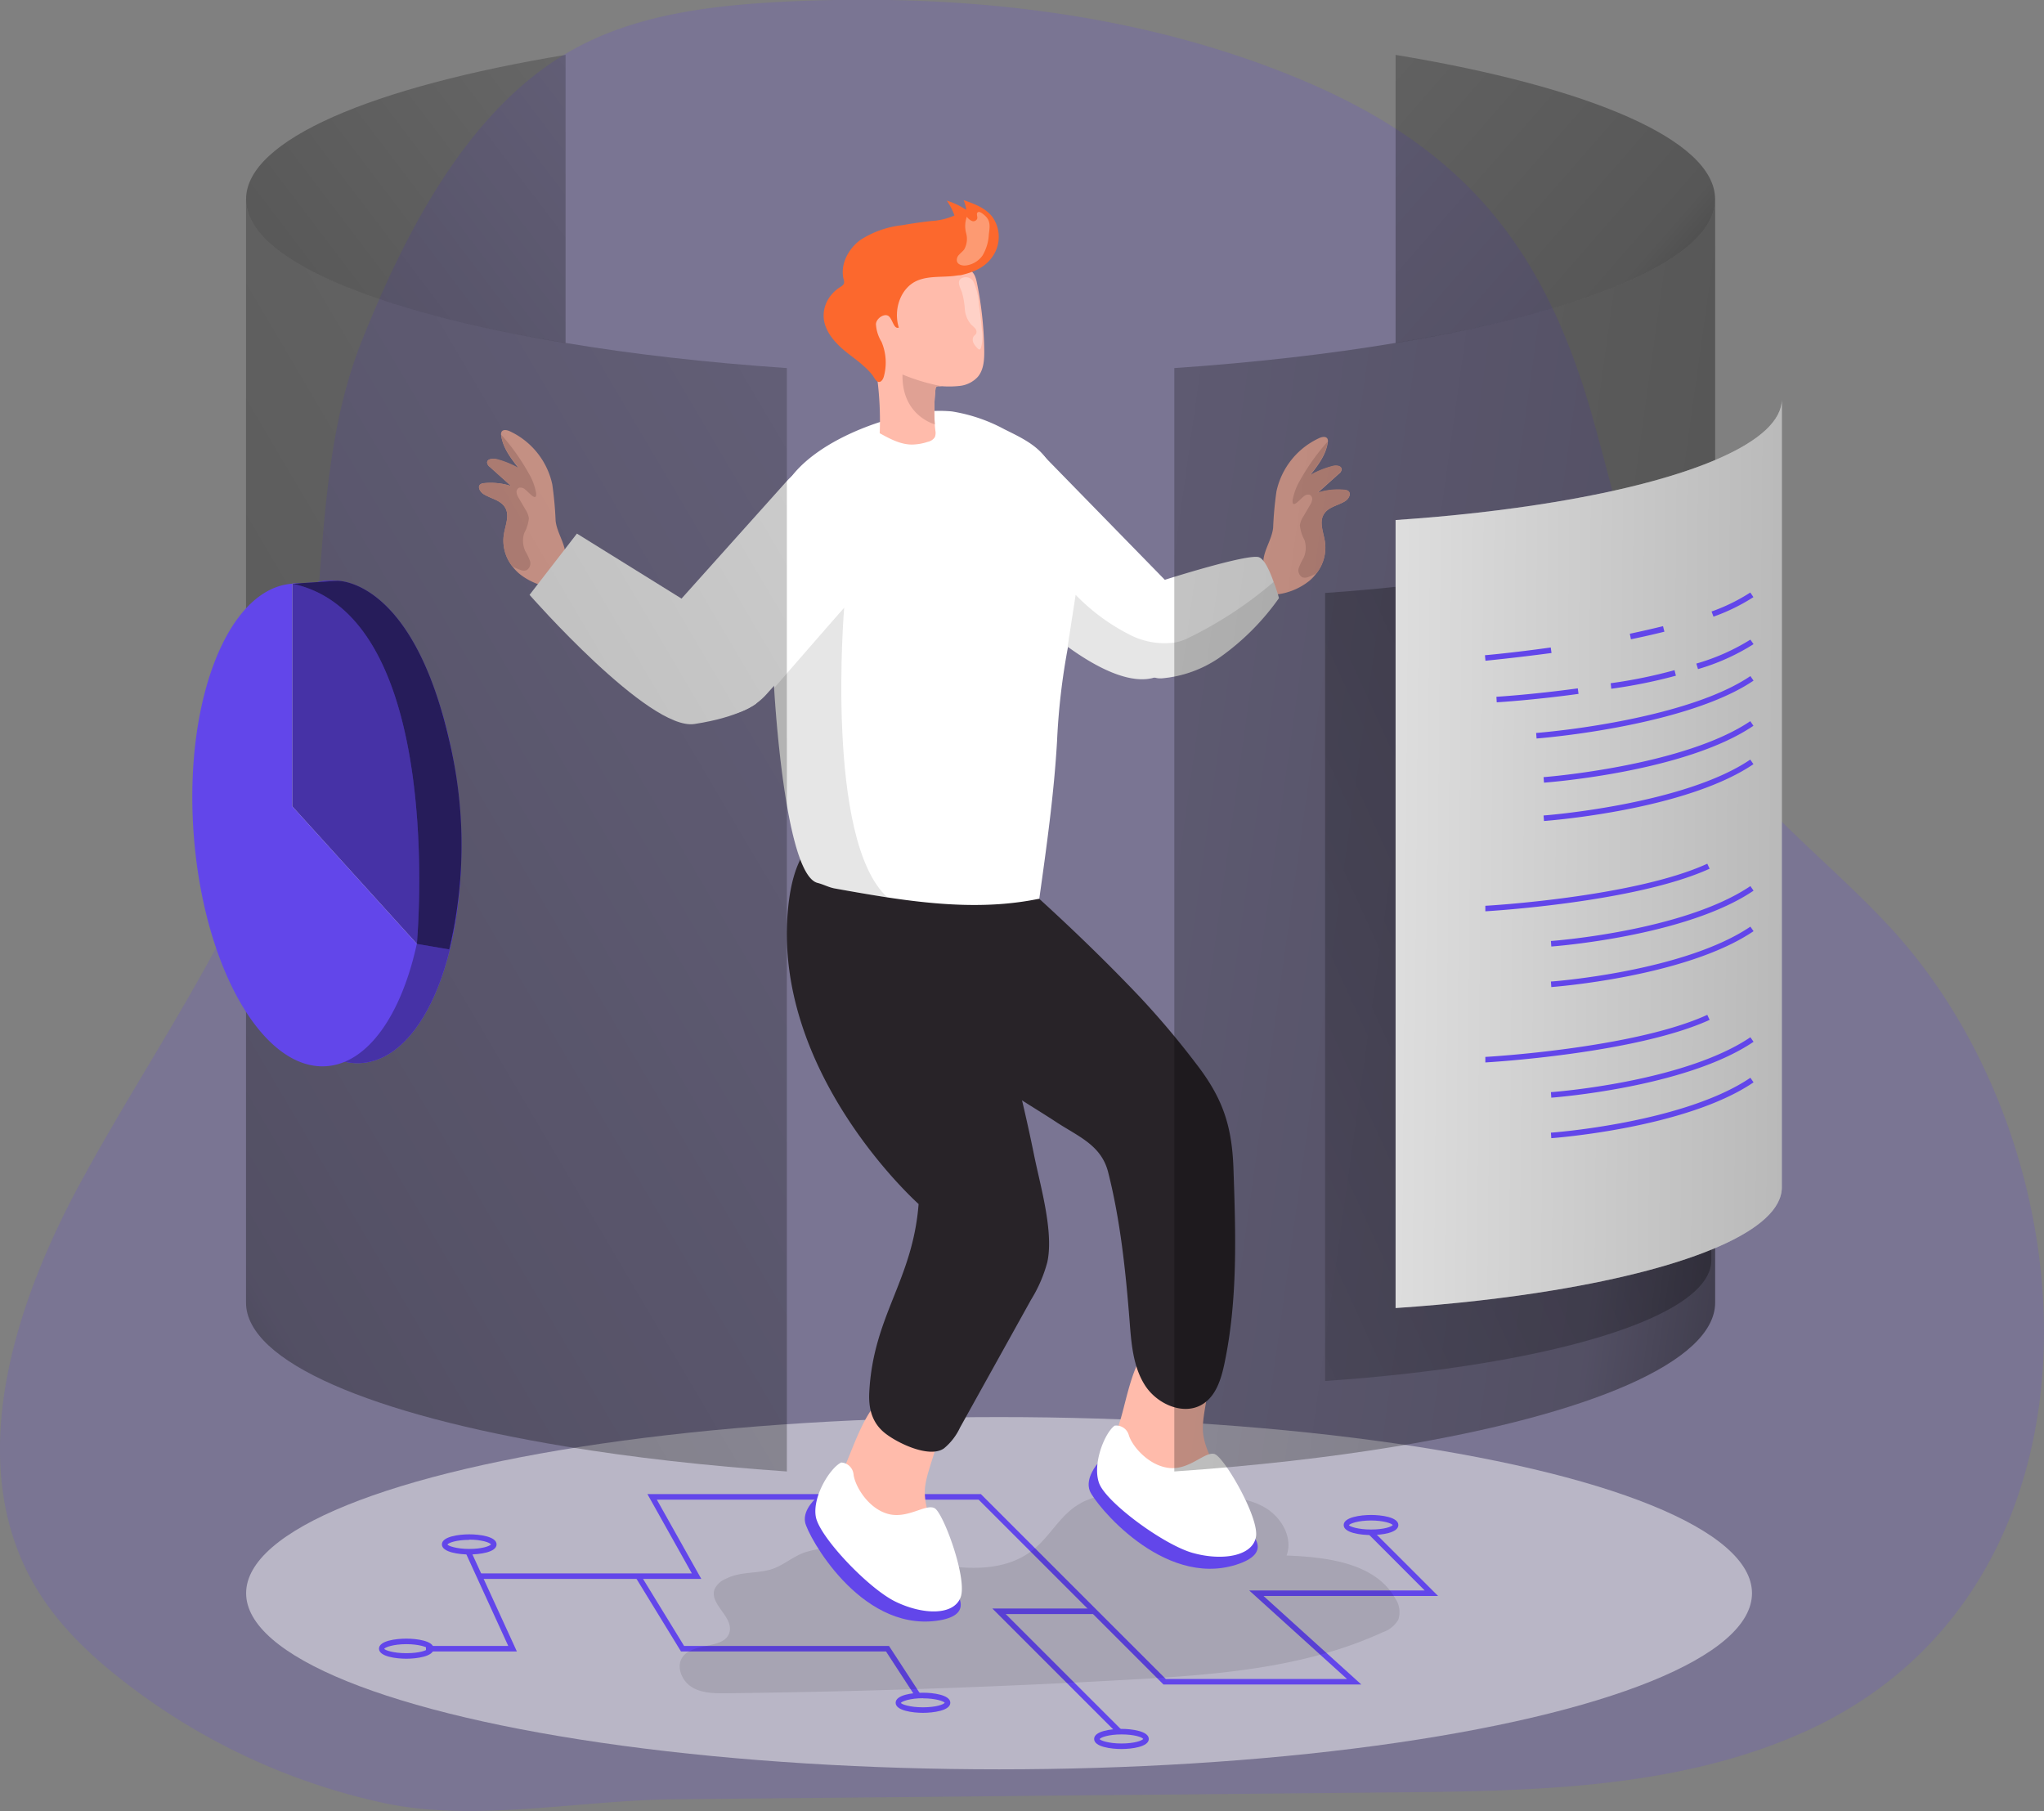 <svg data-name="Layer 1" xmlns="http://www.w3.org/2000/svg" xmlns:xlink="http://www.w3.org/1999/xlink" viewBox="0 0 369.39 327.32"><rect x="0" y="0" width="369.39" height="327.32" fill="#808080" stroke="none"/><defs><linearGradient id="a" x1="13.54" y1="114.4" x2="214" y2="-37.84" gradientUnits="userSpaceOnUse"><stop offset=".01"/><stop offset=".13" stop-opacity=".69"/><stop offset=".25" stop-opacity=".32"/><stop offset="1" stop-opacity="0"/></linearGradient><linearGradient id="b" x1="-90.52" y1="279.97" x2="406.18" y2="-13.1" xlink:href="#a"/><linearGradient id="c" x1="359.4" y1="119.81" x2="125.32" y2="-84.77" xlink:href="#a"/><linearGradient id="d" x1="424.18" y1="186.25" x2="-32.56" y2="122.5" xlink:href="#a"/><linearGradient id="e" x1="393.16" y1="135.03" x2="114.04" y2="262.54" xlink:href="#a"/><linearGradient id="f" x1="408.63" y1="169.36" x2="198.34" y2="167.46" xlink:href="#a"/></defs><path d="M27.03 192.17c10.86-18.23 21.65-36.48 26.64-57 5.83-24 2.47-50.37 11.71-73.54 7.65-19.15 19.01-41.71 37.58-52.33 11.63-6.68 25.44-8.31 38.83-9 31.3-1.51 63.51 1.76 92.66 13.81 29.36 12.15 44.27 29.71 53.12 60.47 5.87 20.43 9.67 42.12 21.88 59.52 8.92 12.7 21.67 22.14 32.19 33.55 37.44 40.61 41.42 119.89-15.75 145.41-22.81 10.2-48.63 10.61-73.61 10.85l-130.53 1.25c-16.85.16-35.93 4.18-52.26.7a116.5 116.5 0 01-47.37-22.2c-6.09-4.74-11.76-10.22-15.7-16.88-12.93-21.86-4.27-50 7.76-72.38 4.04-7.48 8.44-14.87 12.85-22.23z" fill="#6246ea" opacity=".18" style="isolation:isolate"/><ellipse cx="180.55" cy="287.92" rx="136.07" ry="31.83" fill="#fff" opacity=".47" style="isolation:isolate"/><path fill="#6246ea" d="M246.02 304.42h-35.76l-33.41-33.41H118.7l8.04 14.33H86.56v-1h38.47L117 270.01h60.26l33.42 33.41h32.75l-17.68-16h31.72l-10.2-10.21.7-.7 11.92 11.91h-31.55l17.68 16z"/><path fill="#6246ea" d="M201.95 313.3l-22.61-22.61h18.4v1h-15.99l20.91 20.9-.71.71zM165.48 306.68l-5.36-8.23h-37.05l-8.18-13.35.85-.53 7.89 12.88h37.03l5.66 8.68-.84.55zM93.41 298.45H76.98v-1h14.87l-7.71-16.85.91-.41 8.36 18.26zM247.77 277.41c-1.83 0-4.94-.38-4.94-1.81s3.11-1.82 4.94-1.82 4.94.38 4.94 1.82-3.1 1.81-4.94 1.81zm0-2.63c-2.34 0-3.81.55-4 .85.14.23 1.61.78 4 .78s3.72-.51 3.93-.81c-.21-.3-1.67-.82-3.93-.82z"/><path d="M202.67 316.08c-1.83 0-4.94-.38-4.94-1.82s3.11-1.82 4.94-1.82 4.94.39 4.94 1.82-3.1 1.82-4.94 1.82zm0-2.64c-2.34 0-3.81.55-3.94.85.13.24 1.6.79 3.94.79s3.72-.52 3.93-.82c-.21-.34-1.66-.82-3.93-.82zM166.8 309.54c-1.84 0-4.94-.39-4.94-1.82s3.1-1.82 4.94-1.82 4.94.39 4.94 1.82-3.11 1.82-4.94 1.82zm0-2.64c-2.34 0-3.81.55-4 .85.14.24 1.61.79 4 .79s3.72-.52 3.93-.82c-.21-.3-1.7-.8-3.93-.8zM73.43 299.76c-1.84 0-4.94-.38-4.94-1.82s3.1-1.81 4.94-1.81 4.94.38 4.94 1.81-3.11 1.82-4.94 1.82zm0-2.63c-2.34 0-3.81.55-4 .84.14.24 1.61.79 4 .79s3.72-.51 3.93-.82c-.21-.3-1.66-.81-3.93-.81zM84.8 280.92c-1.83 0-4.94-.39-4.94-1.82s3.11-1.82 4.94-1.82 4.94.38 4.94 1.82-3.1 1.82-4.94 1.82zm0-2.64c-2.34 0-3.81.55-3.94.85.13.23 1.6.79 3.94.79s3.72-.52 3.93-.82c-.21-.34-1.7-.86-3.93-.86z" fill="#6246ea"/><path d="M131.14 285.33a3.82 3.82 0 00-2 1.86c-1 2.64 3.32 4.91 2.72 7.67-.73 3.28-6.48 1.84-8.47 4.55-1.28 1.73-.19 4.37 1.65 5.49s4.12 1.12 6.27 1.1q36.44-.42 72.84-2.46c15.58-.87 31.55-2.05 45.73-8.56a5.17 5.17 0 002.82-2.27 4.36 4.36 0 00-.54-3.83c-3.61-6.43-12.28-7.48-19.65-7.77 1.21-3.3-1-7.06-4.1-8.78s-6.73-1.88-10.25-2l-10.81-.41c-4.44-.17-9.21-.24-12.88 2.24-3 2-4.75 5.41-7.51 7.71-6.44 5.35-16 3.4-24.11 1.44-5.41-1.31-11.55-2.45-17-.89-2.34.67-4.07 2.37-6.27 3.12-2.81.92-5.69.38-8.44 1.79z" fill="#020202" opacity=".1"/><path d="M152.64 265.04c-1.06 2.32-2.15 4.72-2.13 7.27a12.45 12.45 0 002.55 6.94 21.3 21.3 0 0013.4 8.56 3.08 3.08 0 002.12-.16 2.71 2.71 0 001-1.25c1.21-2.64.59-5.75-.33-8.51s-2.16-5.5-2.12-8.41c.07-5.46 7.57-16.27-1.6-18.58-7.65-1.98-10.6 9.19-12.89 14.14zM202.47 256.6c-.75 2.43-1.5 5-1.15 7.48a12.47 12.47 0 003.46 6.54 21.31 21.31 0 0014.41 6.7 3.12 3.12 0 002.09-.44 2.69 2.69 0 00.83-1.38c.85-2.78-.18-5.77-1.46-8.38s-2.87-5.17-3.22-8.06c-.66-5.42 5.34-17.13-4.06-18.2-7.85-.94-9.29 10.52-10.9 15.74z" fill="#ffbbab"/><path d="M187.8 162.42c6.27 5.71 12.38 11.63 18.22 17.78a152.44 152.44 0 0110.07 11.94c4.78 6.16 6.55 11.12 6.82 19.08.41 11.8.8 23.74-1.65 35.29-.58 2.72-1.48 5.64-3.8 7.17-3.42 2.26-8.33.13-10.54-3.33s-2.48-7.76-2.8-11.86c-.7-8.85-1.66-18-3.86-26.67-1.26-4.94-5.48-6.46-9.51-9.13-7.63-5-20.32-11.77-24.07-20.62a151.05 151.05 0 01-6.3-19.88z" fill="#282328"/><path d="M175.36 163.46q3.67 12.63 6.89 25.4c1.66 6.55 3.26 13.13 4.6 19.75 1.13 5.63 3.62 13.94 2.42 19.48a25.27 25.27 0 01-2.93 6.78l-12.84 23.11a10.74 10.74 0 01-2.91 3.77c-2.67 1.87-8.62-1.05-10.82-2.89s-2.82-4.38-2.68-7.18c.71-13.94 7.83-20.17 8.92-34.09 0 0-26.83-23.87-23.53-54s32.88-.13 32.88-.13z" fill="#282328"/><path d="M212.27 116.13c-.17 2.91-1.11 5.45-3.64 6.29a4.11 4.11 0 01-.65.18c-4.65.93-10.75-2.61-15-5.7a58.36 58.36 0 01-5.08-4.13V81.64l22.62 23.16s2.07 6.22 1.75 11.33z" fill="#fff"/><path d="M193.03 116.8a120.53 120.53 0 00-2 17.12c-.55 9.55-1.88 19-3.21 28.49-9 1.88-18.26 1.16-27.42-.23-3.2-.49-6.38-1.05-9.54-1.62-1.07-.19-2-.72-3.1-1-5.26-1.31-7.38-27.12-7.86-35.21q-.69-11.55-.47-23.11c.11-5.59.55-11.63 4.2-15.85 4.86-5.62 14.25-9.34 21.38-10.65a24.06 24.06 0 017-.39 29.84 29.84 0 019.51 3.23c3.54 1.75 6.69 3.23 8.43 6.73a47.78 47.78 0 013.95 12.75c1.13 6.59.39 13.26-.87 19.74z" fill="#fff"/><path d="M160.38 162.19c-3.2-.49-6.38-1.05-9.54-1.62-1.07-.19-2-.72-3.1-1-5.26-1.31-7.38-27.12-7.86-35.21l12.68-14.57s-3.53 42.03 7.82 52.4z" fill="#020202" opacity=".1"/><path d="M176.71 68.1a5.18 5.18 0 01-3.28 1.64 17.56 17.56 0 01-3.16.06h-.59a.63.63 0 00-.43.08.67.67 0 00-.19.47 35.22 35.22 0 00-.12 6.33c0 .38.06.76.1 1.14a2.18 2.18 0 01-.1 1.19 2 2 0 01-1.28.84 9.34 9.34 0 01-2.86.49c-2.08 0-4-1.05-5.82-2.05a59 59 0 00-.57-10.79c-.67-4.58-1.88-9.25-1.38-13.88a9 9 0 011.9-5c1.67-1.87 4.36-2.48 6.87-2.47a17.38 17.38 0 019.43 2.58c1 .71 1.16 1.61 1.4 2.79.36 1.82.65 3.66.85 5.5q.35 3.15.39 6.33c.02 1.64-.08 3.47-1.16 4.75z" fill="#ffbbab"/><path d="M173.03 49.78c-2.37.4-5 0-7.18.9-3.12 1.27-4.45 5.32-3.41 8.52-.9.33-1.06-1.3-1.76-2s-2.27.22-2.38 1.35a6.8 6.8 0 001 3.21 9.57 9.57 0 01.42 6.31c-.14.49-.5 1.07-1 .94s-.84-1-1.14-1.33a13.18 13.18 0 00-1.57-1.6c-1.1-1-2.31-1.81-3.43-2.75-2-1.67-3.85-3.93-3.73-6.53a5.78 5.78 0 011-3 6.72 6.72 0 011.94-1.89c.32-.2.68-.42.75-.78a1.4 1.4 0 00-.07-.61c-.69-2.64.78-5.47 2.95-7.11a17.29 17.29 0 017.61-2.71c1.74-.31 3.5-.56 5.25-.76a11.81 11.81 0 004.21-1 11.64 11.64 0 00-1.39-2.69 13.88 13.88 0 013.51 1.67 5.61 5.61 0 00-.47-1.75c1.91.65 3.92 1.38 5.18 3a6.21 6.21 0 01.18 7c-1.35 2.13-3.48 3-5.83 3.55z" fill="#fc682d"/><path d="M170.27 69.8h-.59a.63.63 0 00-.43.08.67.67 0 00-.19.47 35.22 35.22 0 00-.12 6.33s-6-1.54-5.84-9a35.32 35.32 0 007.13 2.12z" fill="#e0a194"/><path d="M243.09 90.57c-1.28.81-3 1-3.83 2.34-.95 1.51 0 3.44.21 5.21a7.5 7.5 0 01-1.54 5.46 8.69 8.69 0 01-1.24 1.33 11.58 11.58 0 01-7 2.59s-1.41-5.66-1.37-6.24c.17-2 1.54-3.82 1.76-5.89a65 65 0 01.6-6.56 13.81 13.81 0 017.75-9.65c.49-.22 1.19-.35 1.46.12a1 1 0 01.07.64c-.3 2.27-1.78 4.19-3.21 6a16.58 16.58 0 014.12-1.67c.64-.17 1.59-.07 1.6.59a1.16 1.16 0 01-.49.78l-3.86 3.46a12 12 0 014.86-.53 1.27 1.27 0 01.76.26c.48.51-.04 1.38-.65 1.76z" fill="#ffbbab"/><path d="M243.09 90.57c-1.28.81-3 1-3.83 2.34-.95 1.51 0 3.44.21 5.21a7.5 7.5 0 01-1.54 5.46 7.27 7.27 0 01-1.44.67 1.64 1.64 0 01-1.11.09 1.43 1.43 0 01-.67-1.7 11 11 0 01.86-1.8 4.43 4.43 0 00.17-3.26 7 7 0 01-.83-2.66 4 4 0 01.65-1.62l1.17-2a2.46 2.46 0 00.4-1 .85.85 0 00-.43-.88 1.19 1.19 0 00-1.09.29c-.65.47-2.2 2.46-2 .61a11 11 0 011.35-3.55 39.77 39.77 0 014.39-6.31 4.66 4.66 0 01.58-.6c-.3 2.27-1.78 4.19-3.21 6a16.58 16.58 0 014.12-1.67c.64-.17 1.59-.07 1.6.59a1.16 1.16 0 01-.49.78l-3.86 3.46a12 12 0 014.86-.53 1.27 1.27 0 01.76.26c.51.57-.01 1.44-.62 1.82z" fill="#e0a194"/><path d="M87.4 89.3c1.28.81 3 1.05 3.83 2.34 1 1.51 0 3.44-.21 5.21a7.5 7.5 0 001.54 5.46 8.69 8.69 0 001.24 1.33 11.58 11.58 0 007 2.59s1.41-5.66 1.37-6.24c-.17-2-1.54-3.82-1.76-5.89a65 65 0 00-.6-6.56 13.81 13.81 0 00-7.71-9.62c-.49-.22-1.19-.35-1.46.12a1 1 0 00-.07.64c.3 2.27 1.78 4.19 3.21 6a16.58 16.58 0 00-4.12-1.67c-.63-.17-1.63-.09-1.63.59a1.16 1.16 0 00.49.78l3.86 3.46a12 12 0 00-4.86-.53 1.27 1.27 0 00-.76.26c-.49.48.03 1.35.64 1.73z" fill="#ffbbab"/><path d="M87.4 89.3c1.28.81 3 1.05 3.83 2.34 1 1.51 0 3.44-.21 5.21a7.5 7.5 0 001.54 5.46 7.27 7.27 0 001.44.67 1.64 1.64 0 001.11.09 1.43 1.43 0 00.67-1.7 11 11 0 00-.86-1.8 4.43 4.43 0 01-.17-3.26 7 7 0 00.83-2.66 4 4 0 00-.65-1.62l-1.17-2a2.46 2.46 0 01-.4-1 .85.85 0 01.43-.88 1.19 1.19 0 011.09.29c.65.47 2.2 2.46 2 .61a11 11 0 00-1.35-3.55 39.77 39.77 0 00-4.39-6.31 4.66 4.66 0 00-.58-.6c.3 2.27 1.78 4.19 3.21 6a16.58 16.58 0 00-4.12-1.67c-.62-.08-1.62 0-1.62.68a1.16 1.16 0 00.49.78l3.86 3.46a12 12 0 00-4.86-.53 1.27 1.27 0 00-.76.26c-.49.48.03 1.35.64 1.73z" fill="#e0a194"/><path d="M231.13 108.09a44.48 44.48 0 01-10.86 10.83 21.68 21.68 0 01-10.24 3.66 3.63 3.63 0 01-1.43-.16 3.84 3.84 0 01-2-1.36 11.35 11.35 0 01-2.62-6.45c-.25-6.2 6.47-9.81 6.47-9.81s15.3-4.88 17.12-4.08c1 .43 1.94 2.58 2.6 4.45.61 1.56.96 2.92.96 2.92z" fill="#fff"/><rect x="139.83" y="93.26" width="22.97" height="54.09" rx="11.49" transform="rotate(41.86 164.232 98.91)" fill="#fff"/><path d="M126.47 110.23l-22.21-13.8-8.56 11.07s21.57 24.61 29.81 23.34 11.17-3.71 11.17-3.71 3.11-10.72-10.21-16.9z" fill="#fff"/><path d="M231.13 108.09a44.48 44.48 0 01-10.86 10.83 21.68 21.68 0 01-10.24 3.66 3.63 3.63 0 01-1.43-.16 4.11 4.11 0 01-.65.18c-4.65.93-10.75-2.61-15-5.7v-.1l1.44-9.3a36.66 36.66 0 009.59 7.11 13.72 13.72 0 008.22 1.52 8.52 8.52 0 002.21-.67 72.29 72.29 0 0015.76-10.29c.61 1.56.96 2.92.96 2.92z" fill="#020202" opacity=".1"/><path d="M198.35 264.51s-2.3 2.61-1.4 4.92 13.13 17.51 26.4 13.36-11.19-13.87-11.19-13.87z" fill="#6246ea"/><path d="M201.44 257.64a2.36 2.36 0 012.56 1.72c.6 2 3.61 5.55 7.33 5.93s6.47-3.09 8.19-2.51 8.11 11.51 7.45 15-6.16 4.33-11.42 2.86-15.65-9.12-16.92-12.6 1.02-9.12 2.81-10.4z" fill="#fff"/><path d="M176.6 39.51a.73.73 0 01-1 .4 2.29 2.29 0 01-.88-.73 5 5 0 00-.11 3 3.88 3.88 0 01-.37 2.91c-.26.35-.62.6-.9.93a1.32 1.32 0 00-.41 1.17c.17.68 1.05.88 1.74.77a4.36 4.36 0 002.89-1.78 8.23 8.23 0 001.14-3.81c.14-1.17.36-2.23-.45-3.15-.22-.25-1.1-1.06-1.45-.9-.49.19-.09.74-.2 1.19zM176.14 60.58c-.06.07-.13.14-.19.22a1.26 1.26 0 000 1.22 3.64 3.64 0 00.79 1c.08.07.16.15.26.14s.21-.14.26-.26a7.17 7.17 0 00.21-3.13c-.14-1.6-.33-3.16-.57-4.72a11.2 11.2 0 00-1-4.2 1.64 1.64 0 00-2-.63c-1.12.48-.39 1.72-.08 2.53a14.42 14.42 0 01.54 3.07 4.84 4.84 0 001.16 2.85 6.73 6.73 0 01.72.69.93.93 0 01.17.94 1.14 1.14 0 01-.27.28zM212.48 107.99a4.62 4.62 0 01-1.43.15 4.88 4.88 0 01-1.74-.67 18.83 18.83 0 01-3.59-2.32 6.45 6.45 0 01-2.19-3.57c2.76.77 5 3.34 7.85 3.32a9.24 9.24 0 002.68-.57l4.21-1.35c2.87-.91 5.86-1.84 8.83-1.4a.5.5 0 01.32.14.39.39 0 01.06.33c-.19 1.16-1.48 1.36-2.38 1.69-1.4.52-2.74 1.21-4.14 1.74a61.11 61.11 0 01-8.48 2.51zM180.59 91.4a37.05 37.05 0 016.14 14.2c.65 3.27.91 6.76 2.79 9.5 1.31-.8 1.53-2.58 1.54-4.11a89.58 89.58 0 00-1.65-15.2 32.52 32.52 0 00-1.74-7.09 16.48 16.48 0 00-12.18-9.78 1.26 1.26 0 00-1.77 1.58 12.93 12.93 0 004.55 8.13" fill="#fff" opacity=".33"/><path d="M113.18 24v52.08c-34.93-5.76-57.74-15.27-57.74-26S78.25 29.78 113.18 24z" transform="translate(-10.97 -14.08)" fill="url(#a)"/><path d="M153.17 80.6V280c-14.48-1-27.95-2.53-40-4.52-34.93-5.76-57.74-15.27-57.74-26V50.05c0 10.76 22.81 20.27 57.74 26 12.05 2.02 25.52 3.56 40 4.55z" transform="translate(-10.97 -14.08)" fill="url(#b)"/><path d="M263.18 24v52.08c34.93-5.76 57.74-15.27 57.74-26S298.11 29.78 263.18 24z" transform="translate(-10.97 -14.08)" fill="url(#c)"/><path d="M223.19 80.6V280c14.48-1 27.95-2.53 40-4.52 34.93-5.76 57.74-15.27 57.74-26V50.05c0 10.76-22.81 20.27-57.74 26-12.05 2.02-25.52 3.56-40 4.55z" transform="translate(-10.97 -14.08)" fill="url(#d)"/><path d="M250.44 121.24v142.41c10.34-.71 20-1.81 28.56-3.23 24.95-4.11 41.24-10.9 41.24-18.59V99.42c0 7.69-16.29 14.48-41.24 18.59-8.59 1.42-18.22 2.52-28.56 3.23z" transform="translate(-10.97 -14.08)" fill="url(#e)"/><path d="M252.21 93.98v142.41c10.34-.7 20-1.8 28.56-3.22 24.95-4.12 41.24-10.91 41.24-18.6V72.16c0 7.69-16.29 14.48-41.24 18.6-8.6 1.42-18.22 2.52-28.56 3.22z" fill="#fff"/><path d="M263.18 108.06v142.41c10.34-.7 20-1.8 28.56-3.22 24.95-4.12 41.24-10.91 41.24-18.6V86.24c0 7.69-16.29 14.48-41.24 18.6-8.6 1.42-18.22 2.52-28.56 3.22z" transform="translate(-10.97 -14.08)" fill="url(#f)"/><path fill="none" d="M142.21 275.11v-9.2M142.21 66.52v-9.89"/><ellipse cx="73.21" cy="162.59" rx="20.93" ry="43.7" transform="rotate(-4.05 -131.34 310.816)" fill="#6246ea"/><ellipse cx="73.21" cy="162.59" rx="20.93" ry="43.7" transform="rotate(-4.05 -131.34 310.816)" fill="#6246ea"/><ellipse cx="73.21" cy="162.59" rx="20.93" ry="43.7" transform="rotate(-4.05 -131.34 310.816)" fill="#020202" opacity=".29"/><path d="M75.33 170.56c-2.78 12.77-8.8 21.58-16.34 22.12-11.53.82-22.26-18-24-42.11s6.26-44.26 17.79-45.08 22.27 18 24 42.12a82 82 0 01-1.45 22.95zM309.66 111.44l-.35-.93a33.52 33.52 0 007-3.43l.57.83a34.66 34.66 0 01-7.22 3.53zM294.74 115.53l-.2-1c2.07-.44 4.08-.9 6-1.37l.25 1c-1.94.48-3.96.94-6.05 1.37zM268.45 119.41l-.09-1c.05 0 5.07-.44 11.89-1.4l.14 1c-6.85.91-11.89 1.39-11.94 1.4zM277.69 133.46l-.08-1s2.94-.23 7.2-.81c8.23-1.14 23.27-3.88 31.52-9.47l.57.82c-8.42 5.71-23.63 8.49-31.95 9.64-4.3.59-7.23.82-7.26.82zM306.86 120.92l-.3-1a38.46 38.46 0 009.77-4.33l.57.82a39.15 39.15 0 01-10.04 4.51zM291.19 124.47l-.11-1a88.24 88.24 0 0011.54-2.36l.25 1a92 92 0 01-11.68 2.36zM270.49 126.92l-.06-1c.07 0 6.53-.4 14.71-1.52l.13 1c-8.24 1.13-14.71 1.52-14.78 1.52zM279.03 148.37l-.08-1c.25 0 25.35-1.95 37.36-10.1l.57.83c-12.22 8.29-36.79 10.19-37.85 10.27zM279.03 141.44l-.08-1c.25 0 25.35-2 37.36-10.11l.57.83c-12.22 8.3-36.79 10.2-37.85 10.28zM268.43 164.69v-1c.26 0 26.86-1.54 40.11-7.6l.42.9c-13.48 6.15-40.26 7.68-40.53 7.7zM280.35 178.38l-.07-1c.24 0 24-1.78 36.05-9.92l.57.82c-12.24 8.3-36.31 10.08-36.55 10.1zM280.35 171.05l-.07-1c.24 0 24-1.77 36.05-9.92l.57.83c-12.24 8.3-36.31 10.08-36.55 10.09zM268.43 192v-1c.26 0 26.86-1.53 40.11-7.6l.42.91c-13.48 6.15-40.26 7.68-40.53 7.69zM280.35 205.69l-.07-1c.24 0 24-1.77 36.05-9.92l.57.83c-12.24 8.32-36.31 10.07-36.55 10.09zM280.35 198.37l-.07-1c.24 0 24-1.78 36.05-9.92l.57.82c-12.24 8.3-36.31 10.08-36.55 10.1z" fill="#6246ea"/><path d="M75.33 170.56L52.81 145.7v-40.21c11.53-.82 22.27 18 24 42.12a82 82 0 01-1.48 22.95z" fill="#6246ea"/><path d="M75.33 170.56L52.81 145.7v-40.21c11.53-.82 22.27 18 24 42.12a82 82 0 01-1.48 22.95z" fill="#fff"/><path d="M75.33 170.56L52.81 145.7v-40.21c11.53-.82 22.27 18 24 42.12a82 82 0 01-1.48 22.95z" fill="#6246ea"/><path d="M75.33 170.56L52.81 145.7v-40.21c11.53-.82 22.27 18 24 42.12a82 82 0 01-1.48 22.95z" fill="#020202" opacity=".29"/><path d="M147.74 270.51s-2.72 2.16-2.24 4.6 9.83 19.55 23.63 17.81-8.57-15.59-8.57-15.59z" fill="#6246ea"/><path d="M152.03 264.3a2.37 2.37 0 012.22 2.14c.24 2.06 2.57 6.1 6.16 7.13s6.92-1.9 8.51-1 5.95 12.77 4.68 16.1-6.82 3.17-11.74.79-13.8-11.73-14.43-15.38 2.6-8.83 4.6-9.78z" fill="#fff"/><path d="M52.81 105.49l8.13-.53s13.45-.5 20.17 28.54a81.26 81.26 0 01.08 38.08l-5.86-1s5.49-59.21-22.52-65.09z" fill="#6246ea"/><path d="M52.81 105.49l8.13-.53s13.45-.5 20.17 28.54a81.26 81.26 0 01.08 38.08l-5.86-1s5.49-59.21-22.52-65.09z" fill="#020202" opacity=".62"/></svg>